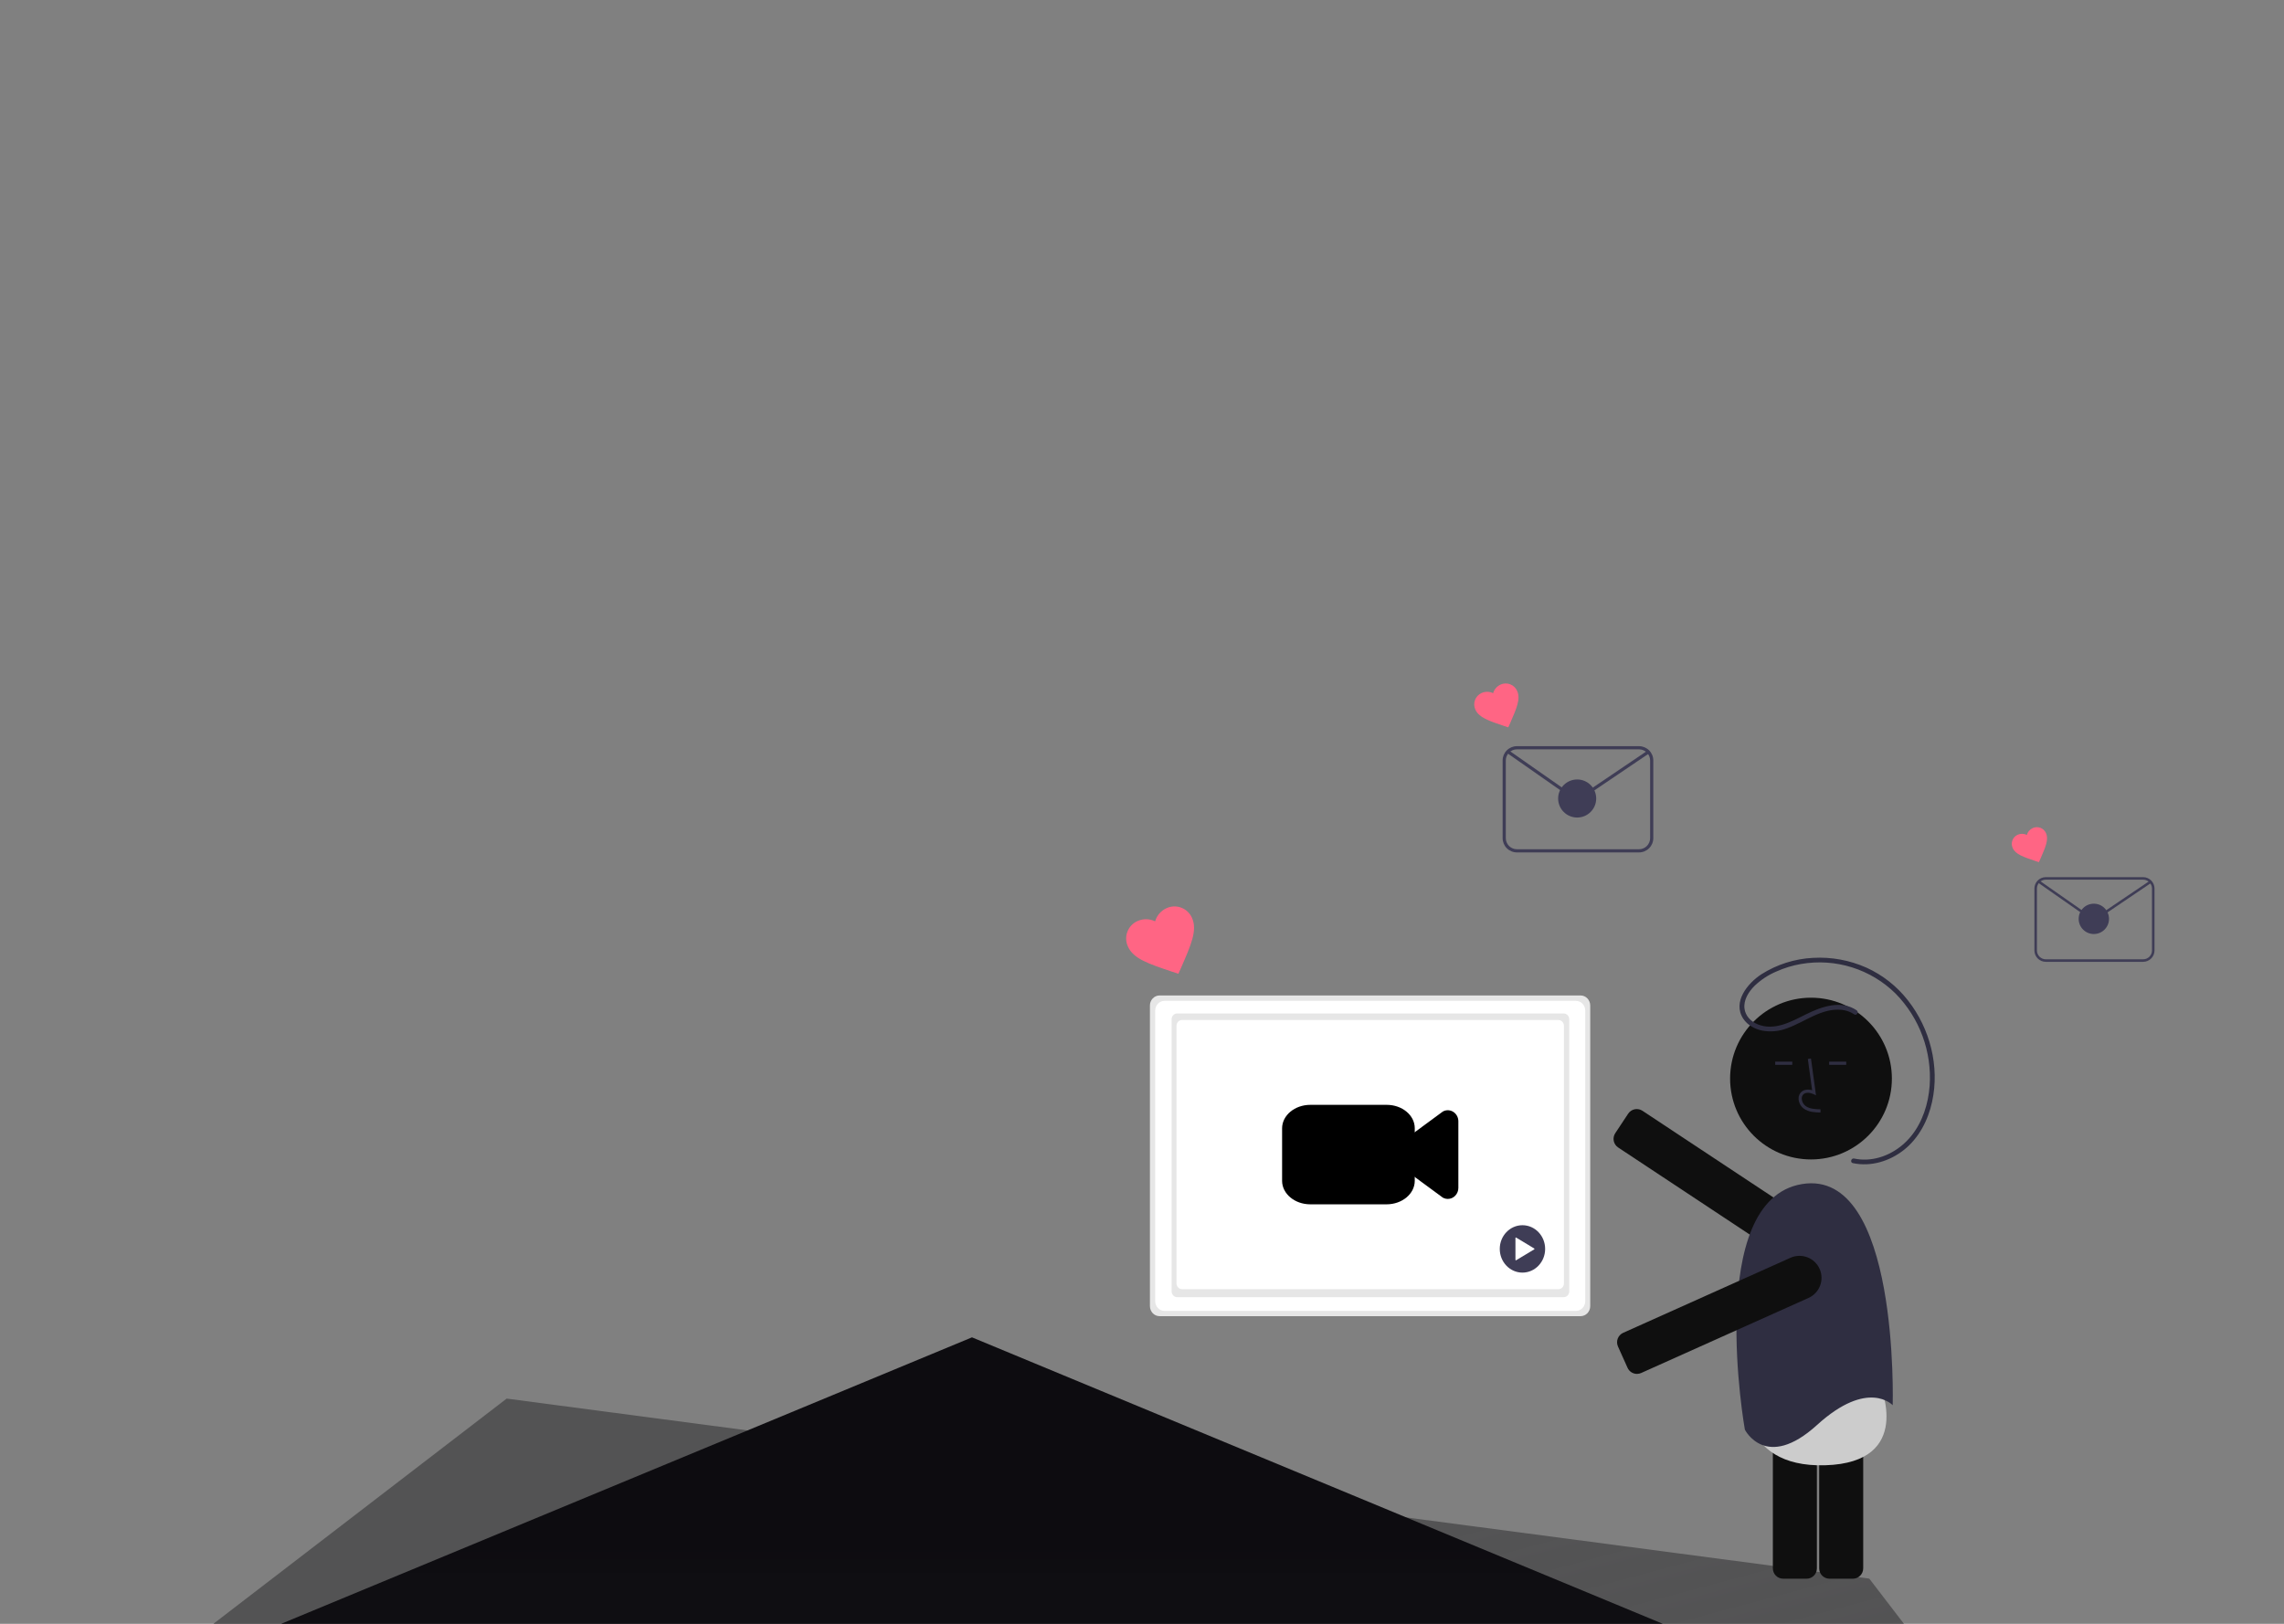 <svg width="1440" height="1024" viewBox="0 0 1440 1024" fill="none" xmlns="http://www.w3.org/2000/svg">
<rect x="0" y="0" width="1440" height="1024" fill="#808080" stroke="none"/>
<g clip-path="url(#clip0)">
<path d="M319.436 881.982L1178.52 995.496L1706.23 1683.88L1593.41 2543.89L906.171 3071.74L47.074 2958.23L-480.628 2269.84L-367.816 1409.84L319.436 881.982Z" fill="url(#paint0_linear)"/>
<path d="M612.809 843.36L1413.25 1175.36L1744.8 1976.86L1413.25 2778.37L612.801 3110.36L-187.644 2778.37L-519.199 1976.86L-187.644 1175.36L612.809 843.36Z" fill="url(#paint1_linear)"/>
<g clip-path="url(#clip1)">
<path d="M1168.2 995.56H1153.44C1151.71 995.558 1150.06 994.873 1148.84 993.654C1147.62 992.436 1146.94 990.783 1146.94 989.06V866.046C1146.94 864.323 1147.62 862.671 1148.84 861.452C1150.06 860.233 1151.71 859.548 1153.44 859.546H1168.2C1169.92 859.548 1171.57 860.233 1172.79 861.452C1174.01 862.671 1174.69 864.323 1174.7 866.046V989.06C1174.69 990.783 1174.01 992.436 1172.79 993.654C1171.57 994.873 1169.92 995.558 1168.2 995.56V995.56Z" fill="#0F0F0F"/>
<path d="M1139 995.56H1124.24C1122.52 995.558 1120.87 994.873 1119.65 993.654C1118.43 992.436 1117.75 990.783 1117.74 989.06V866.046C1117.75 864.323 1118.43 862.671 1119.65 861.452C1120.87 860.233 1122.52 859.548 1124.24 859.546H1139C1140.73 859.548 1142.38 860.233 1143.6 861.452C1144.82 862.671 1145.5 864.323 1145.5 866.046V989.06C1145.5 990.783 1144.82 992.436 1143.6 993.654C1142.38 994.873 1140.73 995.558 1139 995.56Z" fill="#0F0F0F"/>
<path d="M1100.08 875.583C1100.08 875.583 1094.5 925.727 1150.8 924.024C1207.09 922.321 1185.19 873.049 1185.19 873.049C1185.19 873.049 1173.43 863.804 1143.69 872.746C1113.95 881.687 1100.08 875.583 1100.08 875.583Z" fill="#CCCCCC"/>
<path d="M1124.27 789.746C1121.55 789.748 1118.89 788.947 1116.63 787.445L1020.2 723.625C1018.77 722.672 1017.77 721.188 1017.42 719.5C1017.08 717.811 1017.42 716.055 1018.37 714.617L1026.52 702.309C1026.99 701.597 1027.59 700.985 1028.3 700.508C1029.01 700.031 1029.8 699.697 1030.64 699.527C1031.48 699.357 1032.34 699.353 1033.18 699.516C1034.01 699.679 1034.81 700.005 1035.52 700.476L1131.95 764.296C1134.44 765.943 1136.33 768.348 1137.35 771.155C1138.36 773.963 1138.44 777.022 1137.58 779.879C1136.72 782.737 1134.96 785.24 1132.56 787.017C1130.16 788.795 1127.25 789.752 1124.27 789.746V789.746Z" fill="#0F0F0F"/>
<path d="M1141.78 731.167C1169.94 731.167 1192.78 708.334 1192.78 680.167C1192.78 652.001 1169.94 629.167 1141.78 629.167C1113.61 629.167 1090.78 652.001 1090.78 680.167C1090.78 708.334 1113.61 731.167 1141.78 731.167Z" fill="#0F0F0F"/>
<path d="M1147.74 701.576C1144.43 701.484 1140.32 701.37 1137.15 699.054C1136.21 698.337 1135.43 697.421 1134.88 696.372C1134.33 695.323 1134.01 694.166 1133.95 692.982C1133.89 692.14 1134.03 691.296 1134.35 690.517C1134.68 689.737 1135.18 689.043 1135.81 688.488C1137.47 687.089 1139.88 686.761 1142.49 687.527L1139.79 667.801L1141.77 667.53L1144.94 690.72L1143.29 689.961C1141.37 689.081 1138.74 688.633 1137.1 690.016C1136.7 690.377 1136.39 690.827 1136.19 691.329C1135.99 691.831 1135.91 692.372 1135.95 692.911C1136 693.793 1136.24 694.653 1136.65 695.435C1137.06 696.216 1137.63 696.9 1138.33 697.439C1140.8 699.241 1144.08 699.473 1147.8 699.577L1147.74 701.576Z" fill="#2F2E41"/>
<path d="M1129.99 669.503H1119.22V671.503H1129.99V669.503Z" fill="#2F2E41"/>
<path d="M1163.99 669.503H1153.22V671.503H1163.99V669.503Z" fill="#2F2E41"/>
<path d="M1193.29 886.148C1193.29 886.148 1197.7 736.433 1136.05 746.708C1074.4 756.982 1100.09 901.56 1100.09 901.56C1100.09 901.56 1113.3 927.98 1145.59 898.624C1177.88 869.268 1193.29 886.148 1193.29 886.148Z" fill="#2F2E41"/>
<path d="M1032.07 866.405C1030.81 866.406 1029.58 866.044 1028.53 865.363C1027.47 864.682 1026.64 863.71 1026.13 862.566L1020.08 849.099C1019.73 848.32 1019.54 847.48 1019.52 846.627C1019.49 845.774 1019.64 844.924 1019.94 844.126C1020.24 843.329 1020.7 842.599 1021.29 841.978C1021.87 841.357 1022.58 840.858 1023.35 840.508L1128.86 793.179C1130.52 792.433 1132.32 792.022 1134.14 791.969C1135.96 791.916 1137.77 792.222 1139.48 792.871C1141.18 793.519 1142.74 794.497 1144.07 795.748C1145.39 796.999 1146.46 798.498 1147.2 800.161C1147.95 801.824 1148.36 803.618 1148.41 805.44C1148.47 807.262 1148.16 809.076 1147.51 810.78C1146.86 812.483 1145.89 814.042 1144.63 815.368C1143.38 816.694 1141.88 817.76 1140.22 818.506L1034.72 865.836C1033.88 866.211 1032.98 866.405 1032.07 866.405V866.405Z" fill="#0F0F0F"/>
<path d="M1170.54 637.091C1160.62 630.353 1148.1 634.93 1138.45 639.739C1129.09 644.408 1118.54 650.35 1107.94 645.852C1103.8 644.095 1100.44 640.659 1099.86 636.062C1099.16 630.585 1102.47 625.458 1106.15 621.735C1110.16 617.904 1114.82 614.831 1119.92 612.663C1124.92 610.414 1130.18 608.813 1135.59 607.899C1146.29 606.049 1157.28 606.784 1167.65 610.042C1178.01 613.3 1187.45 618.987 1195.17 626.63C1202.64 634.248 1208.41 643.362 1212.1 653.371C1215.79 663.38 1217.33 674.058 1216.59 684.702C1215.75 696.047 1212.13 707.616 1204.86 716.522C1198.04 724.878 1187.83 730.753 1176.93 731.243C1174.25 731.368 1171.58 731.151 1168.96 730.596C1167.08 730.195 1166.28 733.086 1168.17 733.489C1179.52 735.91 1191.28 732.313 1200.28 725.231C1209.76 717.775 1215.58 706.488 1218.13 694.859C1223.01 672.604 1216.89 648.654 1202.88 630.837C1195.97 621.962 1187.01 614.892 1176.77 610.228C1166.19 605.506 1154.64 603.386 1143.08 604.045C1131.54 604.624 1120.36 608.169 1110.6 614.337C1101.87 619.979 1092.03 631.94 1099.15 642.522C1101.81 646.479 1106.23 648.89 1110.82 649.88C1116.08 650.905 1121.53 650.43 1126.54 648.511C1137.95 644.483 1148.5 635.483 1161.27 636.847C1164.05 637.136 1166.72 638.109 1169.03 639.681C1170.63 640.769 1172.13 638.17 1170.54 637.091L1170.54 637.091Z" fill="#2F2E41"/>
<path d="M996.408 820.272C995.828 820.271 995.255 820.14 994.732 819.889C994.209 819.639 993.748 819.274 993.384 818.823L976.799 798.551H734.363C731.977 798.548 729.69 797.599 728.002 795.912C726.315 794.225 725.366 791.937 725.363 789.551V645.551C725.366 643.165 726.315 640.877 728.002 639.19C729.69 637.503 731.977 636.554 734.363 636.551H991.363C993.749 636.554 996.037 637.503 997.724 639.19C999.411 640.877 1000.36 643.165 1000.36 645.551V816.331C1000.37 817.144 1000.12 817.939 999.653 818.603C999.184 819.267 998.52 819.769 997.752 820.036C997.321 820.191 996.866 820.271 996.408 820.272V820.272ZM734.363 638.551C732.507 638.553 730.728 639.291 729.416 640.603C728.104 641.916 727.365 643.695 727.363 645.551V789.551C727.365 791.407 728.104 793.186 729.416 794.498C730.728 795.811 732.507 796.549 734.363 796.551H977.746L994.932 817.556C995.185 817.865 995.527 818.088 995.911 818.195C996.296 818.302 996.704 818.287 997.079 818.153C997.455 818.019 997.78 817.772 998.01 817.445C998.24 817.119 998.363 816.73 998.363 816.331V645.551C998.361 643.695 997.623 641.916 996.311 640.603C994.998 639.291 993.219 638.553 991.363 638.551H734.363Z" fill="#3F3D56"/>
<path d="M962.363 684.551H763.363C762.037 684.551 760.765 684.024 759.828 683.086C758.89 682.149 758.363 680.877 758.363 679.551C758.363 678.225 758.89 676.953 759.828 676.015C760.765 675.078 762.037 674.551 763.363 674.551H962.363C963.689 674.551 964.961 675.078 965.899 676.015C966.836 676.953 967.363 678.225 967.363 679.551C967.363 680.877 966.836 682.149 965.899 683.086C964.961 684.024 963.689 684.551 962.363 684.551Z" fill="#CCCCCC"/>
<path d="M962.363 717.551H763.363C762.037 717.551 760.765 717.024 759.828 716.086C758.89 715.149 758.363 713.877 758.363 712.551C758.363 711.225 758.89 709.953 759.828 709.015C760.765 708.078 762.037 707.551 763.363 707.551H962.363C963.689 707.551 964.961 708.078 965.899 709.015C966.836 709.953 967.363 711.225 967.363 712.551C967.363 713.877 966.836 715.149 965.899 716.086C964.961 717.024 963.689 717.551 962.363 717.551Z" fill="#CCCCCC"/>
<path d="M962.363 750.551H763.363C762.037 750.551 760.765 750.024 759.828 749.086C758.89 748.149 758.363 746.877 758.363 745.551C758.363 744.225 758.89 742.953 759.828 742.015C760.765 741.078 762.037 740.551 763.363 740.551H962.363C963.689 740.551 964.961 741.078 965.899 742.015C966.836 742.953 967.363 744.225 967.363 745.551C967.363 746.877 966.836 748.149 965.899 749.086C964.961 750.024 963.689 750.551 962.363 750.551V750.551Z" fill="#CCCCCC"/>
<path d="M742.948 614.077L738.841 612.732C724.183 607.791 714.554 604.635 711.124 596.903C710.458 595.47 710.081 593.92 710.014 592.342C709.947 590.763 710.191 589.186 710.734 587.702C711.276 586.218 712.105 584.855 713.174 583.692C714.243 582.528 715.531 581.586 716.964 580.92C717.069 580.871 717.176 580.824 717.282 580.778C719.023 580.017 720.908 579.644 722.807 579.684C724.706 579.725 726.573 580.178 728.279 581.013C728.805 579.188 729.722 577.499 730.966 576.064C732.21 574.629 733.752 573.482 735.484 572.703C738.386 571.375 741.697 571.255 744.687 572.368C747.678 573.481 750.104 575.737 751.432 578.639C751.48 578.745 751.527 578.851 751.572 578.959C755.002 586.69 750.88 595.947 744.707 610.13L742.948 614.077Z" fill="#FF6584"/>
<path d="M950.931 458.686L948.254 457.81C938.698 454.588 932.42 452.53 930.184 447.49C929.75 446.556 929.504 445.545 929.46 444.516C929.417 443.487 929.576 442.459 929.93 441.492C930.283 440.524 930.824 439.636 931.521 438.877C932.217 438.118 933.057 437.504 933.991 437.07C934.06 437.038 934.129 437.007 934.199 436.977C935.333 436.481 936.562 436.238 937.8 436.264C939.038 436.291 940.256 436.587 941.368 437.131C941.711 435.941 942.309 434.84 943.12 433.904C943.931 432.969 944.936 432.221 946.065 431.713C947.002 431.284 948.014 431.044 949.043 431.007C950.073 430.97 951.1 431.135 952.065 431.495C953.03 431.854 953.916 432.4 954.67 433.102C955.424 433.803 956.033 434.646 956.462 435.583C956.493 435.652 956.524 435.721 956.553 435.791C958.79 440.832 956.102 446.867 952.078 456.113L950.931 458.686Z" fill="#FF6584"/>
<path d="M1033.36 537.551H956.363C953.977 537.548 951.69 536.599 950.002 534.912C948.315 533.225 947.366 530.937 947.363 528.551V479.551C947.366 477.165 948.315 474.877 950.002 473.19C951.69 471.503 953.977 470.554 956.363 470.551H1033.36C1035.75 470.554 1038.04 471.503 1039.72 473.19C1041.41 474.877 1042.36 477.165 1042.36 479.551V528.551C1042.36 530.937 1041.41 533.225 1039.72 534.912C1038.04 536.599 1035.75 537.548 1033.36 537.551V537.551ZM956.363 472.551C954.507 472.553 952.728 473.291 951.416 474.603C950.104 475.916 949.365 477.695 949.363 479.551V528.551C949.365 530.407 950.104 532.186 951.416 533.498C952.728 534.811 954.507 535.549 956.363 535.551H1033.36C1035.22 535.549 1037 534.811 1038.31 533.498C1039.62 532.186 1040.36 530.407 1040.36 528.551V479.551C1040.36 477.695 1039.62 475.916 1038.31 474.603C1037 473.291 1035.22 472.553 1033.36 472.551H956.363Z" fill="#3F3D56"/>
<path d="M994.451 503.608C992.393 503.612 990.384 502.983 988.695 501.808L950.058 474.795L951.204 473.156L989.841 500.169C991.177 501.095 992.761 501.597 994.386 501.61C996.012 501.623 997.604 501.145 998.954 500.24L1038.73 473.35L1039.85 475.007L1000.07 501.898C998.412 503.016 996.454 503.612 994.451 503.608Z" fill="#3F3D56"/>
<path d="M994.363 515.551C1000.99 515.551 1006.36 510.178 1006.36 503.551C1006.36 496.923 1000.99 491.551 994.363 491.551C987.736 491.551 982.363 496.923 982.363 503.551C982.363 510.178 987.736 515.551 994.363 515.551Z" fill="#3F3D56"/>
<path d="M1285.48 543.689L1283.35 542.991C1275.73 540.423 1270.73 538.783 1268.95 534.765C1268.25 533.261 1268.18 531.542 1268.74 529.984C1269.31 528.426 1270.48 527.159 1271.98 526.46C1272.04 526.434 1272.09 526.41 1272.15 526.386C1273.05 525.99 1274.03 525.796 1275.02 525.817C1276 525.839 1276.98 526.074 1277.86 526.508C1278.14 525.56 1278.61 524.682 1279.26 523.936C1279.9 523.191 1280.71 522.595 1281.61 522.19C1282.35 521.848 1283.16 521.657 1283.98 521.627C1284.8 521.597 1285.62 521.729 1286.39 522.016C1287.16 522.302 1287.86 522.737 1288.46 523.296C1289.07 523.856 1289.55 524.528 1289.89 525.274C1289.92 525.329 1289.94 525.385 1289.97 525.44C1291.75 529.458 1289.61 534.268 1286.4 541.638L1285.48 543.689Z" fill="#FF6584"/>
<path d="M1351.19 606.551H1289.81C1287.91 606.549 1286.09 605.792 1284.74 604.447C1283.4 603.102 1282.64 601.279 1282.64 599.377V560.32C1282.64 558.418 1283.4 556.595 1284.74 555.25C1286.09 553.905 1287.91 553.149 1289.81 553.147H1351.19C1353.09 553.149 1354.91 553.905 1356.26 555.25C1357.6 556.595 1358.36 558.418 1358.36 560.32V599.377C1358.36 601.279 1357.6 603.102 1356.26 604.447C1354.91 605.792 1353.09 606.549 1351.19 606.551V606.551ZM1289.81 554.741C1288.34 554.742 1286.92 555.331 1285.87 556.377C1284.82 557.423 1284.24 558.841 1284.23 560.32V599.377C1284.24 600.856 1284.82 602.275 1285.87 603.321C1286.92 604.367 1288.34 604.955 1289.81 604.957H1351.19C1352.67 604.955 1354.09 604.367 1355.13 603.321C1356.18 602.275 1356.77 600.856 1356.77 599.377V560.32C1356.77 558.841 1356.18 557.423 1355.13 556.377C1354.09 555.331 1352.67 554.742 1351.19 554.741H1289.81Z" fill="#3F3D56"/>
<path d="M1320.17 579.496C1318.53 579.499 1316.93 578.998 1315.59 578.061L1284.79 556.529L1285.7 555.223L1316.5 576.755C1317.56 577.493 1318.83 577.893 1320.12 577.903C1321.42 577.913 1322.69 577.533 1323.76 576.811L1355.47 555.377L1356.36 556.698L1324.66 578.132C1323.33 579.024 1321.77 579.499 1320.17 579.496Z" fill="#3F3D56"/>
<path d="M1320.1 589.015C1325.39 589.015 1329.67 584.733 1329.67 579.45C1329.67 574.168 1325.39 569.885 1320.1 569.885C1314.82 569.885 1310.54 574.168 1310.54 579.45C1310.54 584.733 1314.82 589.015 1320.1 589.015Z" fill="#3F3D56"/>
<g clip-path="url(#clip2)">
<path d="M1002.59 823.628C1002.6 825.309 1001.97 826.925 1000.84 828.12C999.704 829.315 998.164 829.991 996.555 830H731.035C730.238 829.996 729.45 829.827 728.716 829.505C727.981 829.182 727.315 828.712 726.755 828.12C726.194 827.529 725.751 826.827 725.45 826.057C725.149 825.286 724.996 824.461 725 823.629V634.13C724.992 632.448 725.623 630.833 726.754 629.638C727.886 628.443 729.426 627.767 731.035 627.758H996.555C997.352 627.762 998.14 627.931 998.874 628.253C999.609 628.576 1000.28 629.046 1000.84 629.638C1001.4 630.229 1001.84 630.931 1002.14 631.701C1002.44 632.472 1002.59 633.297 1002.59 634.129V634.13V823.628Z" fill="#E6E6E6"/>
<path d="M999.458 820.525C999.458 822.159 998.836 823.726 997.731 824.882C996.625 826.037 995.125 826.686 993.561 826.686H734.21C732.647 826.686 731.147 826.037 730.041 824.882C728.935 823.726 728.314 822.159 728.314 820.525V637.319C728.314 635.685 728.935 634.118 730.041 632.963C731.147 631.808 732.647 631.159 734.21 631.159H993.573C995.135 631.162 996.632 631.812 997.735 632.967C998.838 634.122 999.458 635.688 999.458 637.319V820.525Z" fill="white"/>
<path d="M742.175 639.113H985.873C986.801 639.113 987.692 639.498 988.348 640.184C989.004 640.87 989.373 641.8 989.373 642.77V814.364C989.373 815.334 989.004 816.264 988.348 816.95C987.692 817.636 986.801 818.021 985.873 818.021H742.175C741.247 818.021 740.357 817.636 739.7 816.95C739.044 816.264 738.675 815.334 738.675 814.364V642.77C738.675 641.8 739.044 640.87 739.7 640.184C740.357 639.498 741.247 639.113 742.175 639.113V639.113Z" fill="#E6E6E6"/>
<path d="M745.26 643.228H982.524C982.983 643.228 983.438 643.323 983.863 643.507C984.288 643.69 984.674 643.96 984.999 644.299C985.324 644.639 985.581 645.042 985.757 645.486C985.933 645.929 986.024 646.405 986.024 646.885V809.323C986.024 809.804 985.933 810.279 985.757 810.723C985.581 811.166 985.324 811.57 984.999 811.909C984.674 812.249 984.288 812.518 983.863 812.702C983.438 812.886 982.983 812.98 982.524 812.98H745.26C744.332 812.98 743.442 812.595 742.785 811.909C742.129 811.223 741.76 810.293 741.76 809.323V646.885C741.76 645.915 742.129 644.985 742.785 644.299C743.442 643.614 744.332 643.228 745.26 643.228V643.228Z" fill="white"/>
<path d="M912.784 756.071C911.85 756.07 910.927 755.865 910.074 755.468C909.876 755.376 909.686 755.263 909.509 755.132L892.266 742.45C891.391 741.807 890.678 740.954 890.185 739.962C889.692 738.97 889.435 737.869 889.435 736.752V719.457C889.435 718.339 889.692 717.238 890.185 716.247C890.678 715.255 891.391 714.401 892.266 713.758L909.509 701.076C909.686 700.945 909.876 700.833 910.074 700.741C911.09 700.269 912.202 700.07 913.31 700.161C914.418 700.253 915.487 700.632 916.419 701.265C917.351 701.898 918.117 702.764 918.648 703.785C919.178 704.806 919.456 705.949 919.456 707.11V749.098C919.456 750.947 918.753 752.72 917.502 754.027C916.25 755.334 914.554 756.069 912.784 756.069L912.784 756.071Z" fill="black"/>
<path d="M874.194 759.471H826.101C816.29 759.463 808.338 752.836 808.328 744.659V711.549C808.338 703.372 816.29 696.746 826.101 696.737H874.319C884.061 696.747 891.956 703.326 891.967 711.445V744.659C891.957 752.836 884.006 759.463 874.194 759.471Z" fill="black"/>
<path d="M959.863 802.535C967.762 802.535 974.166 795.844 974.166 787.59C974.166 779.337 967.762 772.646 959.863 772.646C951.963 772.646 945.56 779.337 945.56 787.59C945.56 795.844 951.963 802.535 959.863 802.535Z" fill="#3F3D56"/>
<path d="M967.292 787.323L955.891 780.445C955.846 780.418 955.795 780.404 955.743 780.404C955.691 780.404 955.64 780.418 955.595 780.445C955.55 780.472 955.512 780.511 955.486 780.558C955.46 780.605 955.447 780.659 955.447 780.713V794.468C955.447 794.522 955.46 794.576 955.486 794.623C955.512 794.67 955.55 794.709 955.595 794.736C955.64 794.763 955.691 794.777 955.743 794.777C955.795 794.777 955.846 794.763 955.891 794.736L967.292 787.858C967.337 787.831 967.374 787.792 967.4 787.745C967.426 787.698 967.44 787.645 967.44 787.59C967.44 787.536 967.426 787.483 967.4 787.436C967.374 787.389 967.337 787.35 967.292 787.323L955.891 780.445C955.846 780.418 955.795 780.404 955.743 780.404C955.691 780.404 955.64 780.418 955.595 780.445C955.55 780.472 955.512 780.511 955.486 780.558C955.46 780.605 955.447 780.659 955.447 780.713V794.468C955.447 794.522 955.46 794.576 955.486 794.623C955.512 794.67 955.55 794.709 955.595 794.736C955.64 794.763 955.691 794.777 955.743 794.777C955.795 794.777 955.846 794.763 955.891 794.736L967.292 787.858C967.337 787.831 967.374 787.792 967.4 787.745C967.426 787.698 967.44 787.645 967.44 787.59C967.44 787.536 967.426 787.483 967.4 787.436C967.374 787.389 967.337 787.35 967.292 787.323V787.323Z" fill="white"/>
</g>
</g>
</g>
<defs>
<linearGradient id="paint0_linear" x1="319.428" y1="881.984" x2="906.171" y2="3071.74" gradientUnits="userSpaceOnUse">
<stop offset="0.096" stop-color="#535354"/>
<stop offset="1" stop-color="#2C292F" stop-opacity="0.086"/>
<stop offset="1" stop-color="#535354" stop-opacity="0"/>
</linearGradient>
<linearGradient id="paint1_linear" x1="612.801" y1="843.36" x2="612.801" y2="3110.36" gradientUnits="userSpaceOnUse">
<stop offset="0.047" stop-color="#0D0C10"/>
<stop offset="0.865" stop-color="#312B36" stop-opacity="0.74"/>
</linearGradient>
<clipPath id="clip0">
<rect width="1440" height="1024" fill="white"/>
</clipPath>
<clipPath id="clip1">
<rect width="648.363" height="565.551" fill="white" transform="translate(710 431)"/>
</clipPath>
<clipPath id="clip2">
<rect width="399" height="251" fill="white" transform="translate(725 579)"/>
</clipPath>
</defs>
</svg>
